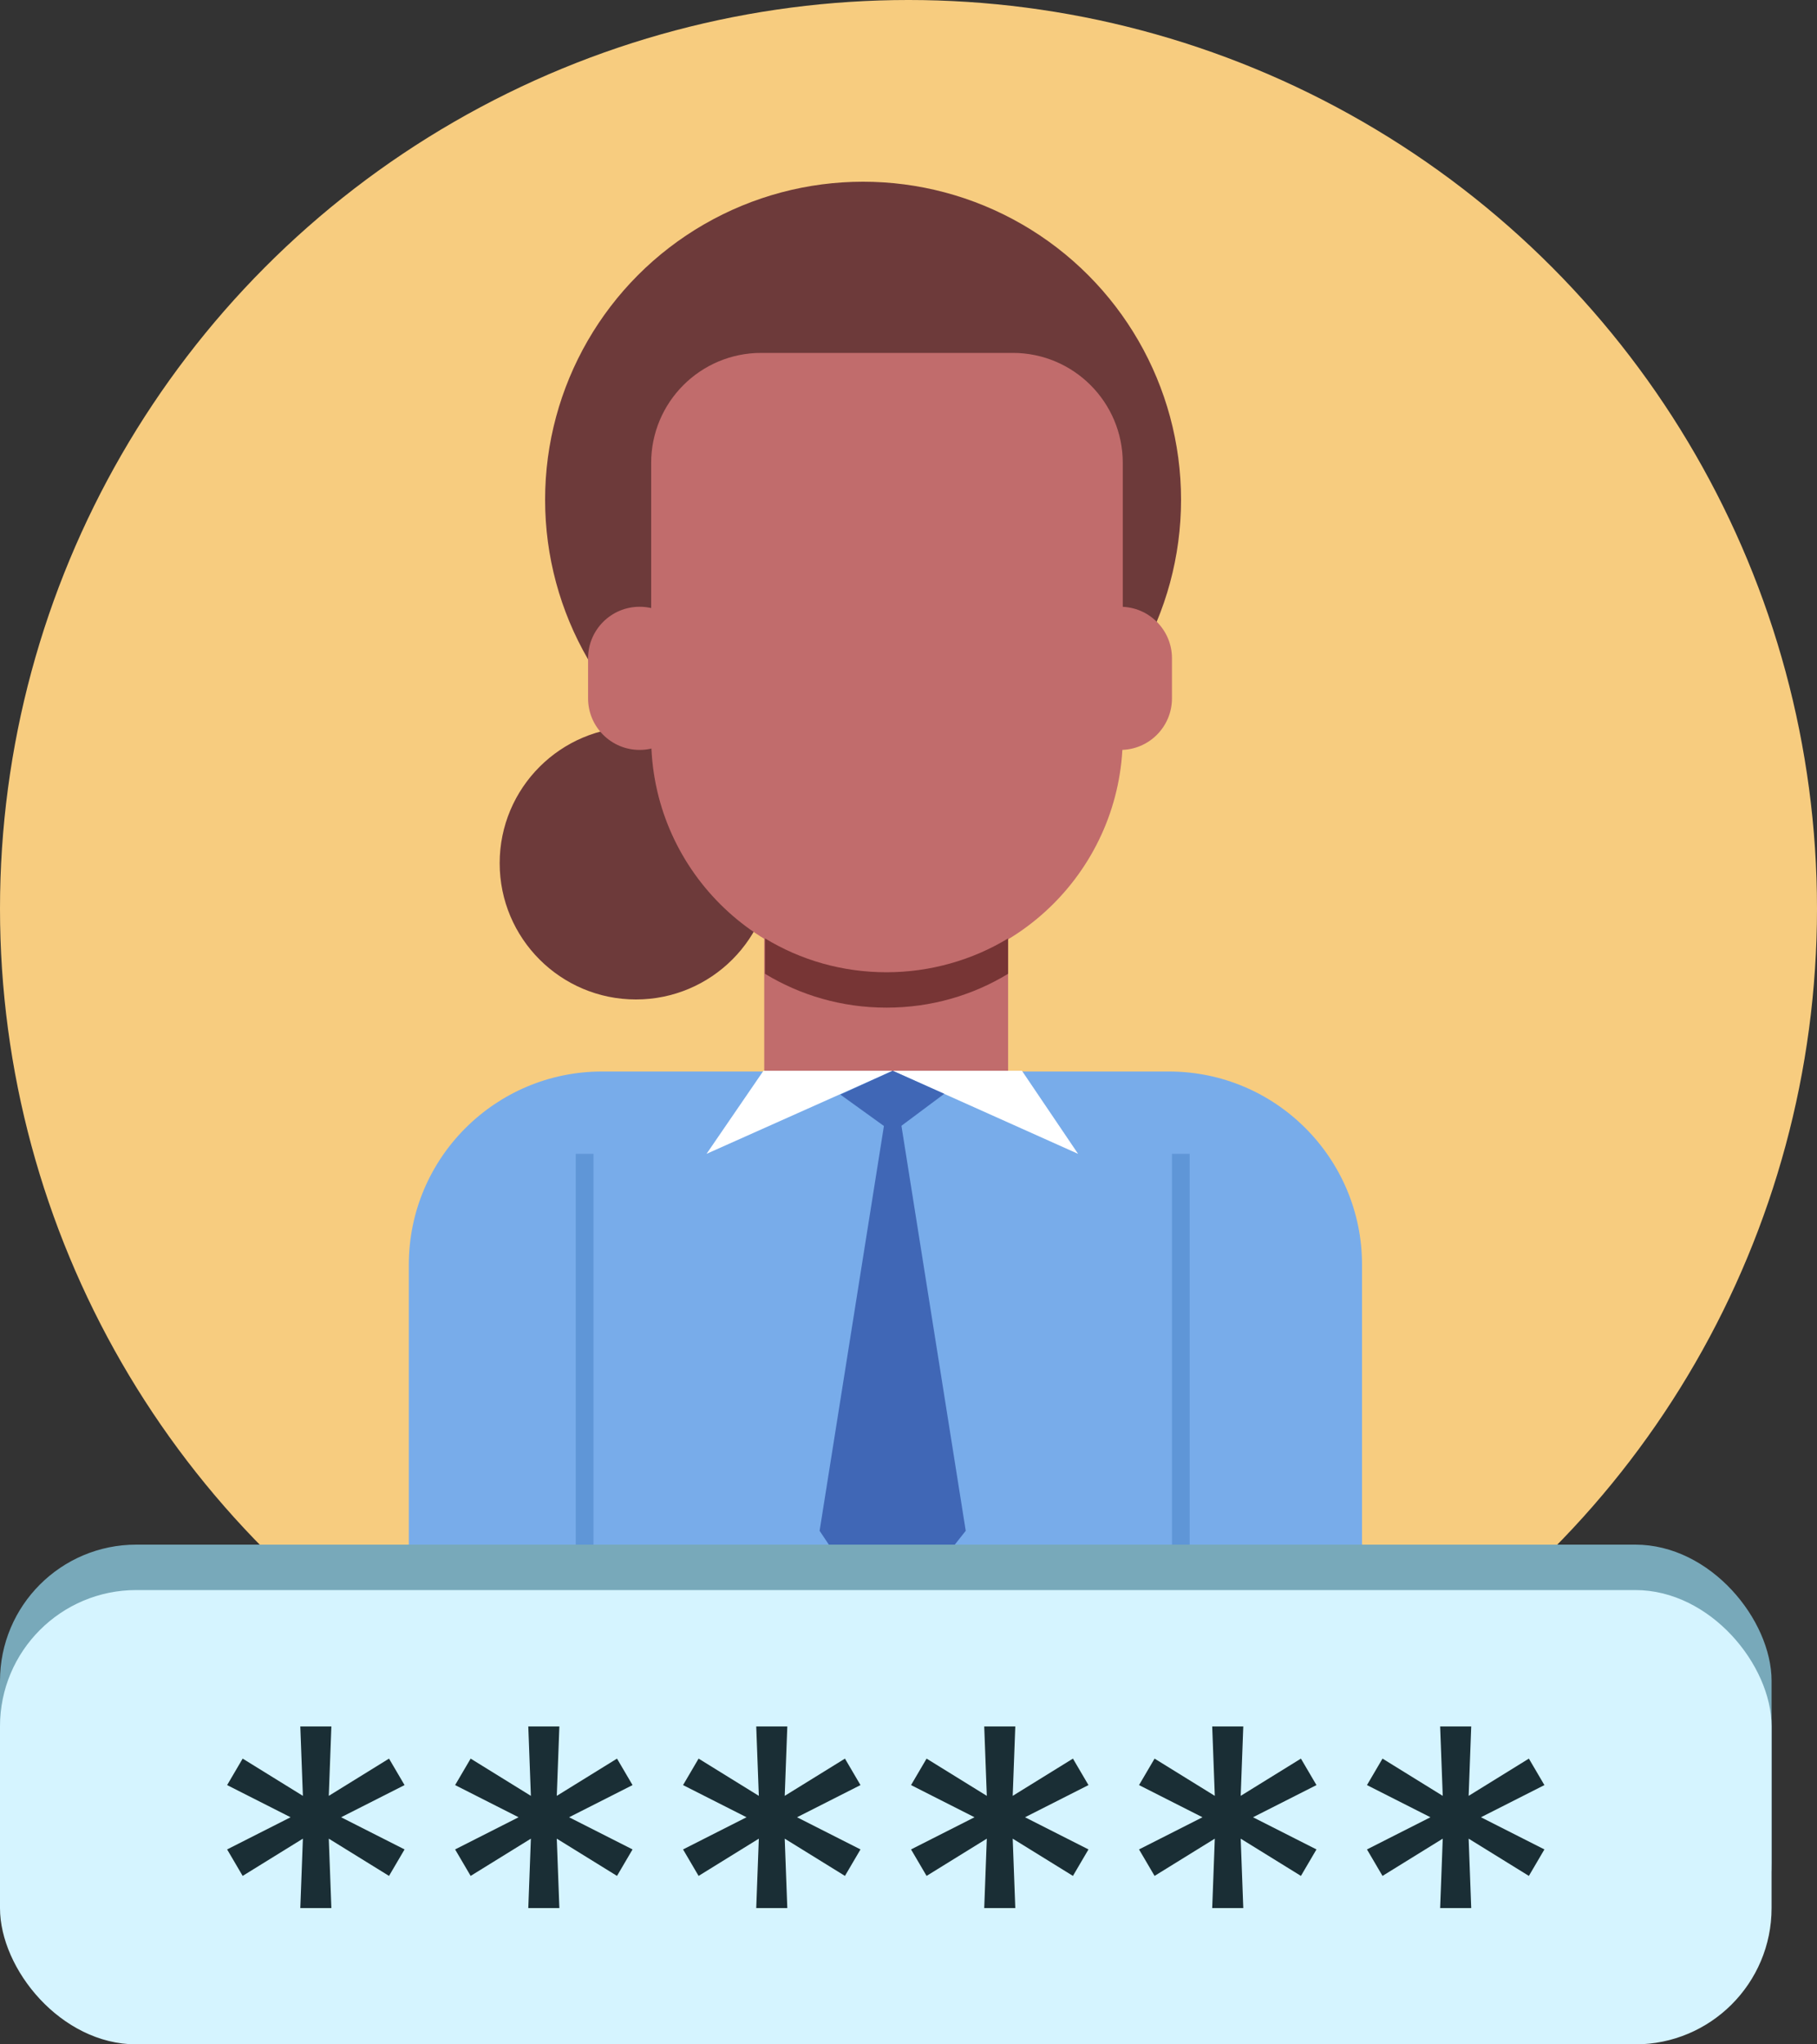 <svg fill="none" height="45" viewBox="0 0 40 45" width="40" xmlns="http://www.w3.org/2000/svg"><rect x="0" y="0" width="40" height="45" fill="#333333" stroke="none"/><circle cx="20" cy="20" fill="#f7cc7f" r="20"/><circle cx="19" cy="11" fill="#6d3a3a" r="7"/><circle cx="14" cy="19" fill="#6d3a3a" r="3"/><path d="m14.081 16.507c-.627 0-1.135-.508-1.135-1.135v-.881c0-.627.508-1.135 1.135-1.135s1.135.508 1.135 1.135v.881c0 .627-.508 1.135-1.135 1.135z" fill="#c16c6c"/><path d="m24.665 16.507c-.627 0-1.135-.508-1.135-1.135v-.881c0-.627.508-1.135 1.135-1.135.627 0 1.135.508 1.135 1.135v.881c0 .627-.508 1.135-1.135 1.135z" fill="#c16c6c"/><path d="m22.193 18.048h-5.369v6.402h5.369z" fill="#c16c6c"/><path d="m19.517 21.418c-2.862 0-5.182-2.32-5.182-5.182v-6.046c0-1.338 1.084-2.422 2.422-2.422h5.538c1.338 0 2.422 1.084 2.422 2.422v6.046c-.017 2.862-2.337 5.182-5.199 5.182z" fill="#c16c6c"/><path d="m22.193 20.656v.779c-.779.474-1.694.745-2.676.745-.982 0-1.897-.271-2.676-.745v-.779c.779.474 1.694.745 2.676.745.965 0 1.897-.271 2.676-.745z" fill="#773535"/><path d="m30 35.661h-21v-7.824c0-2.354 1.914-4.251 4.251-4.251h12.482c2.354 0 4.251 1.914 4.251 4.251v7.824z" fill="#78acea"/><path d="m22.497 23.569 1.236 1.829-4.082-1.829z" fill="#fff"/><path d="m16.807 23.569-1.253 1.829 4.098-1.829z" fill="#fff"/><path d="m19.652 23.569-1.609 10.127 1.473 2.202 1.744-2.202z" fill="#4067b6"/><path d="m19.652 24.924-1.152-.83 1.152-.525 1.135.508z" fill="#4067b6"/><path d="m13.065 25.398h-.39v10.263h.39z" fill="#5f96d7"/><path d="m26.19 25.398h-.39v10.263h.39z" fill="#5f96d7"/><rect fill="#78a9ba" height="10" rx="3" width="39" y="34"/><rect fill="#d5f4ff" height="10" rx="3" width="39" y="35"/><g fill="#1a2e35"><path d="m6.611 42 .057-1.528-1.326.82-.342-.583 1.397-.708-1.397-.708.342-.583 1.326.82-.057-1.528h.684l-.057 1.528 1.326-.82.342.583-1.397.708 1.397.708-.342.583-1.326-.82.057 1.528z"/><path d="m11.63 42 .057-1.528-1.326.82-.342-.583 1.397-.708-1.397-.708.342-.583 1.326.82-.057-1.528h.684l-.057 1.528 1.326-.82.342.583-1.397.708 1.397.708-.342.583-1.326-.82.057 1.528z"/><path d="m16.648 42 .057-1.528-1.326.82-.342-.583 1.397-.708-1.397-.708.342-.583 1.326.82-.057-1.528h.684l-.057 1.528 1.326-.82.342.583-1.397.708 1.397.708-.342.583-1.326-.82.057 1.528z"/><path d="m21.667 42 .057-1.528-1.326.82-.342-.583 1.397-.708-1.397-.708.342-.583 1.326.82-.057-1.528h.684l-.057 1.528 1.326-.82.342.583-1.397.708 1.397.708-.342.583-1.326-.82.057 1.528z"/><path d="m26.686 42 .057-1.528-1.326.82-.342-.583 1.397-.708-1.397-.708.342-.583 1.326.82-.057-1.528h.684l-.057 1.528 1.326-.82.342.583-1.397.708 1.397.708-.342.583-1.326-.82.057 1.528z"/><path d="m31.704 42 .057-1.528-1.326.82-.342-.583 1.397-.708-1.397-.708.342-.583 1.326.82-.057-1.528h.684l-.057 1.528 1.326-.82.342.583-1.397.708 1.397.708-.342.583-1.326-.82.057 1.528z"/></g></svg>